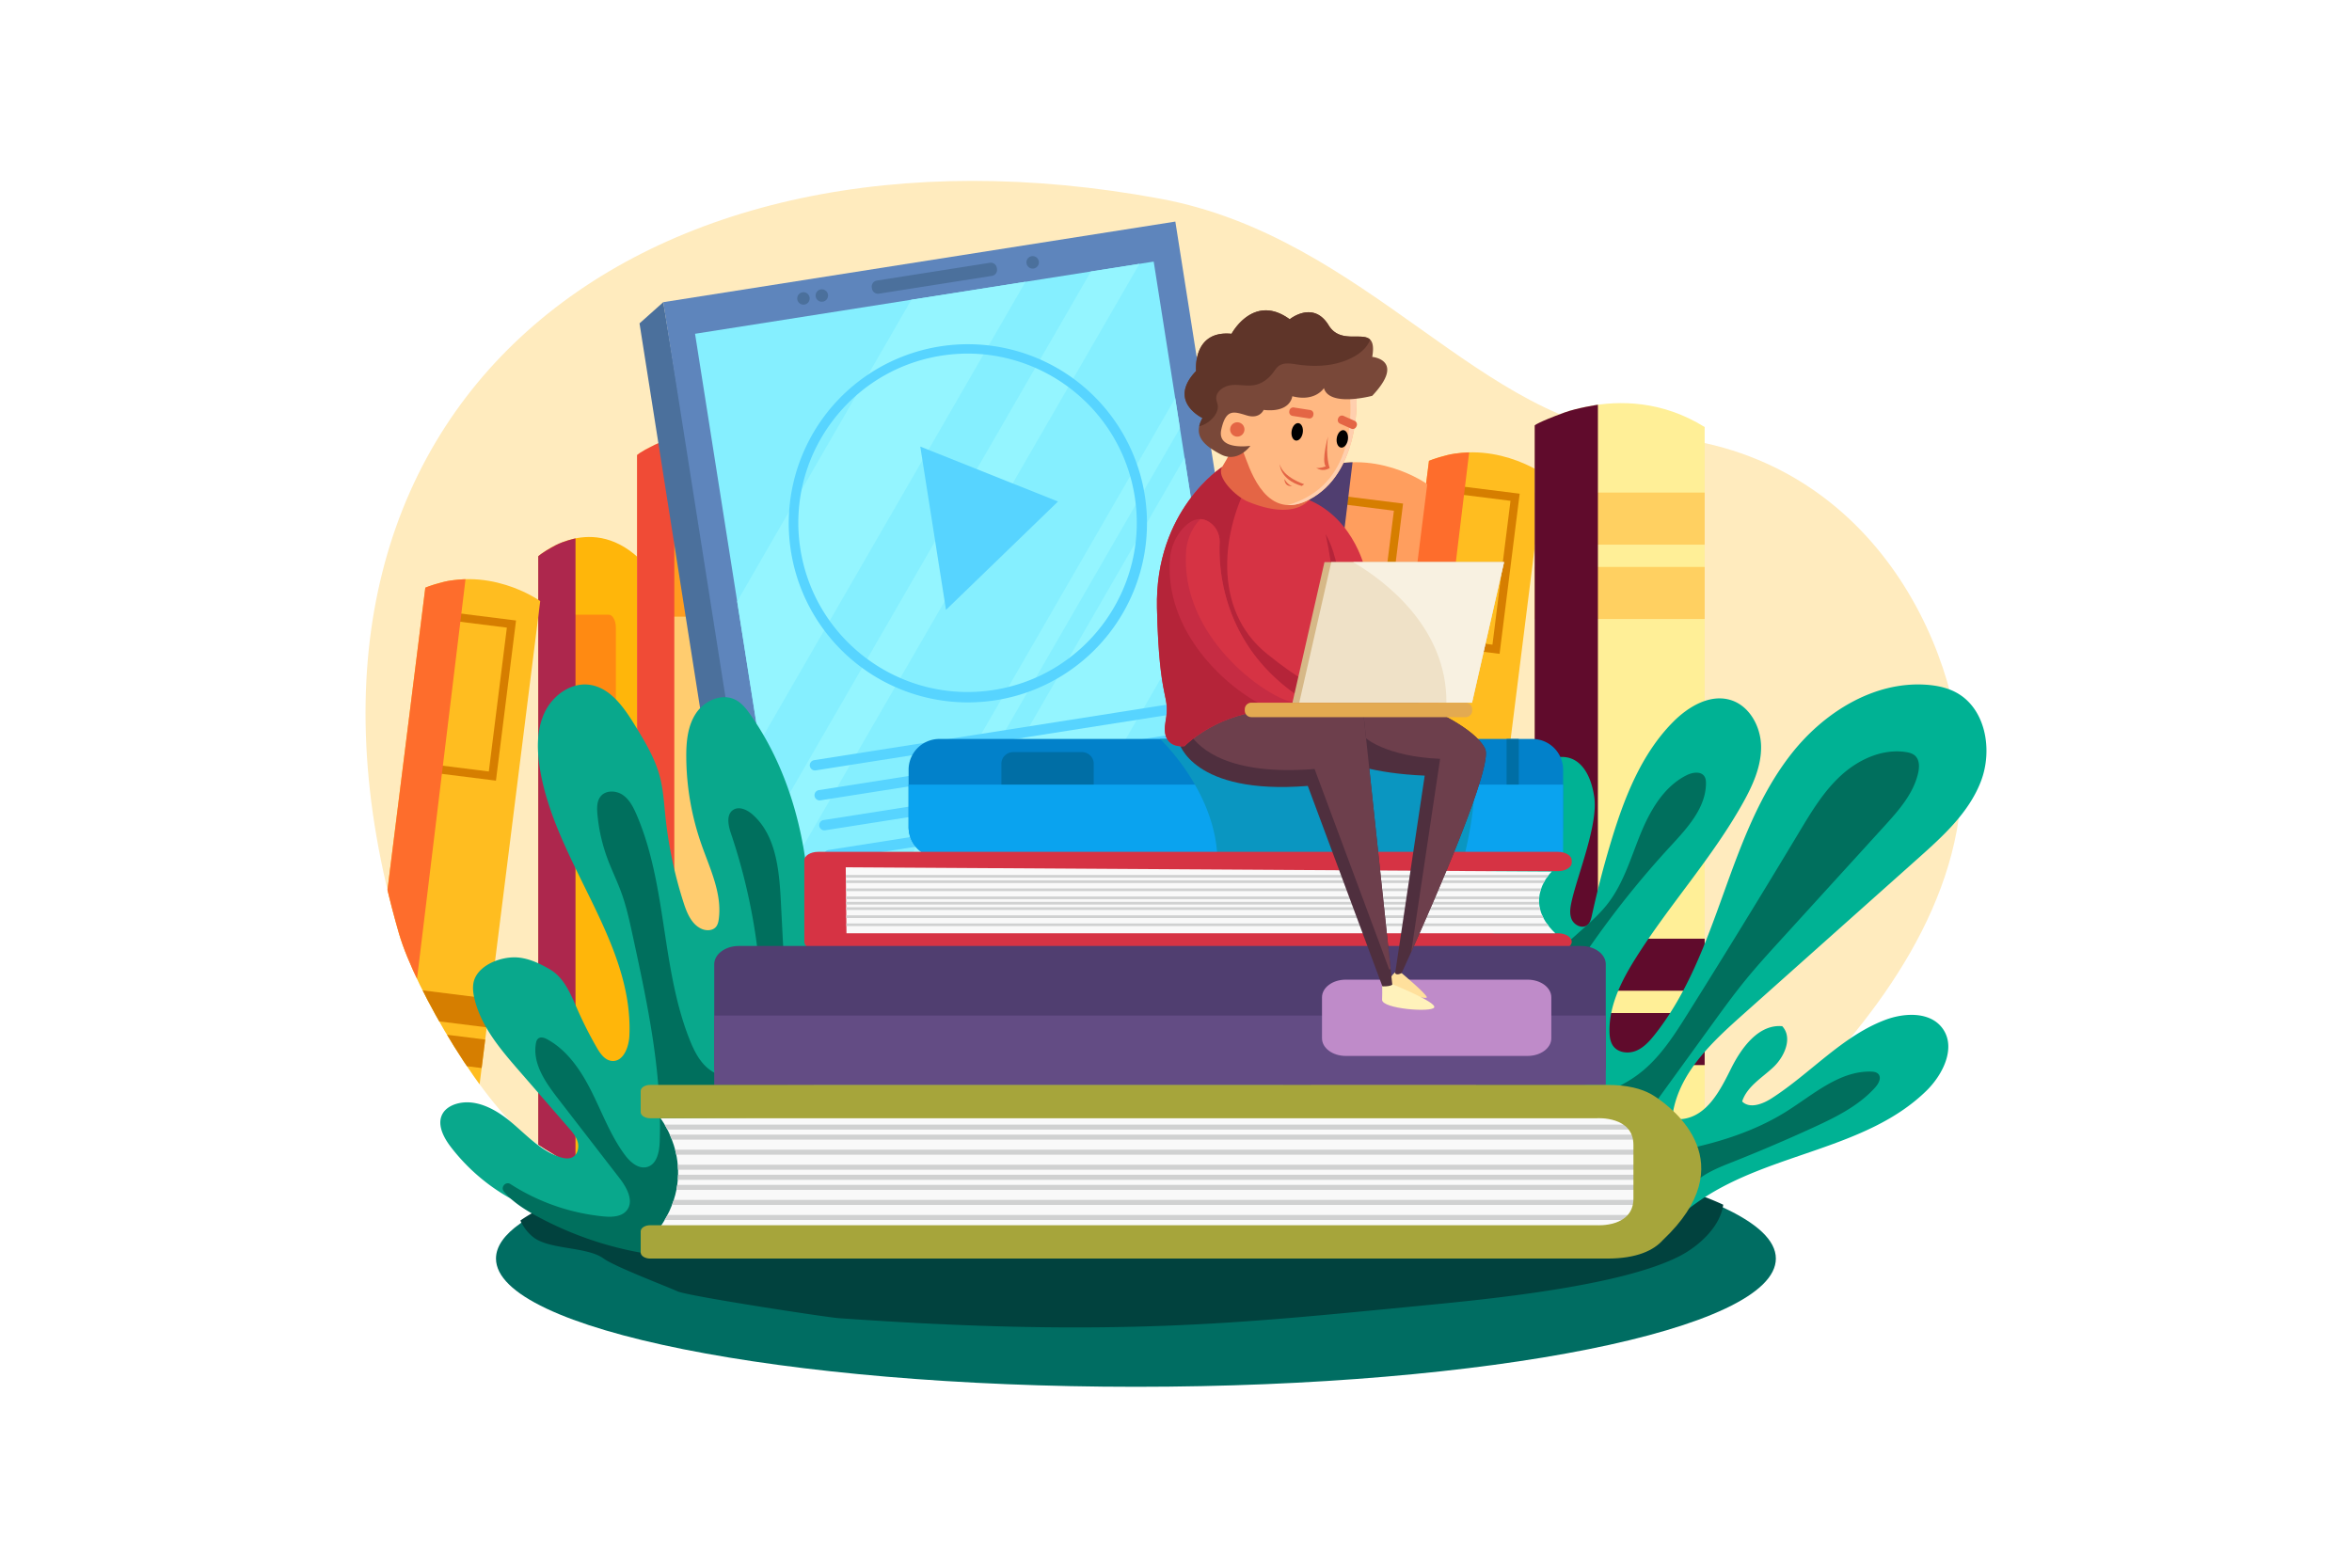 <svg xmlns="http://www.w3.org/2000/svg" viewBox="0 0 4680 3120"><defs><clipPath id="a"><path fill="#ffebbe" d="M3225.124,2461.795s687.165-417.5,678.251-924.834c-4.461-253.934-186.345-648.218-626.975-670.586-327.724-16.637-554.065-394.388-968.225-471.015C1274.837,204.172,488.915,801.966,793.745,1857.407c32.308,111.862,170.722,349.29,267.358,414.239C1300.736,2432.702,1969.516,2702.927,3225.124,2461.795Z"/></clipPath><clipPath id="b"><path fill="#f9f9f9" d="M3087.701,1734.577s-61.296,57.77,6.997,122.829H1684.302l-1.45-131.321Z"/></clipPath><clipPath id="c"><path fill="#f9f9f9" d="M1314.156,2225.506s85.244,107.782-9.755,229.178H3266.646l9.754-245.096Z"/></clipPath></defs><g data-name="1"><path fill="#ffebbe" d="M3225.124,2461.795s687.165-417.5,678.251-924.834c-4.461-253.934-186.345-648.218-626.975-670.586-327.724-16.637-554.065-394.388-968.225-471.015C1274.837,204.172,488.915,801.966,793.745,1857.407c32.308,111.862,170.722,349.29,267.358,414.239C1300.736,2432.702,1969.516,2702.927,3225.124,2461.795Z"/><g clip-path="url(#a)"><path fill="#ffb60a" d="M1270.262,2344.811H1071.001V1107.242s99.638-88.526,199.26,2.776Z"/><path fill="#ff8a12" d="M1211.185,1457.892h-81.108c-7.869,0-14.249-11.595-14.249-25.897V1249.252c0-14.303,6.38-25.897,14.249-25.897h81.108c7.869,0,14.249,11.595,14.249,25.897v182.742C1225.434,1446.297,1219.054,1457.892,1211.185,1457.892Z"/><path d="M1145.134,2344.811h-74.133V1107.242s2.923-4.994,34.845-22.248c14.981-8.128,39.288-13.495,39.288-13.495Z" style="mix-blend-mode:soft-light" fill="#ad274d"/><path fill="#ffcc6f" d="M1466.859,2040.38H1267.599V905.8s99.638-81.159,199.26,2.545Z"/><path fill="#ff9d20" d="M1407.782,1227.269h-81.108c-7.87,0-14.249-10.63-14.249-23.742V1035.992c0-13.112,6.38-23.742,14.249-23.742h81.108c7.869,0,14.249,10.63,14.249,23.742v167.535C1422.031,1216.639,1415.652,1227.269,1407.782,1227.269Z"/><path d="M1341.731,2040.38h-74.133V905.8s2.923-4.579,34.845-20.397c14.981-7.452,39.288-12.372,39.288-12.372Z" style="mix-blend-mode:soft-light" fill="#f04b36"/><path fill="#ffbd20" d="M707.207,2278.541l228.392,28.645L1074.927,1196.304s-106.331-76.906-228.619-26.673Z"/><path fill="#d67e00" d="M986.823,1553.634,843.659,1535.684l39.984-318.726,143.147,17.964Zm-124.931-32.12,110.761,13.888,35.903-286.32-110.74-13.883Z"/><polygon fill="#d67e00" points="740.172 2015.955 968.51 2044.623 975.631 1987.885 747.281 1959.25 740.172 2015.955"/><polygon fill="#d67e00" points="730.003 2096.995 958.377 2125.645 965.484 2068.929 737.131 2040.285 730.003 2096.995"/><path d="M788.137,2291.151l-80.695-11.573L846.308,1169.631s5.843-3.572,37.394-11.751c16.795-4.35,42.588-5.165,42.588-5.165Z" style="mix-blend-mode:soft-light" fill="#fe6d2c"/></g><path fill="#ffbd20" d="M2704.242,2026.166l228.393,28.645L3071.961,943.929s-106.331-76.906-228.619-26.673Z"/><path fill="#d67e00" d="M2983.858,1301.26l-143.164-17.95,39.984-318.726,143.147,17.964Zm-124.931-32.12,110.761,13.888,35.903-286.32-110.74-13.883Z"/><polygon fill="#524938" points="2737.206 1763.581 2965.544 1792.248 2972.666 1735.51 2744.315 1706.875 2737.206 1763.581"/><polygon fill="#524938" points="2727.037 1844.62 2955.411 1873.27 2962.518 1816.555 2734.165 1787.911 2727.037 1844.62"/><path d="M2785.171,2038.776l-80.695-11.573L2843.342,917.256s5.843-3.572,37.394-11.751c16.795-4.35,42.588-5.165,42.588-5.165Z" style="mix-blend-mode:soft-light" fill="#fe6d2c"/><path fill="#ff9e5e" d="M2472.213,2045.843l228.392,28.645L2839.932,963.606s-106.331-76.906-228.619-26.673Z"/><path fill="#d67e00" d="M2751.829,1320.937l-143.164-17.95,39.984-318.726,143.147,17.964Zm-124.931-32.12,110.761,13.888,35.903-286.32-110.74-13.883Z"/><polygon fill="#524938" points="2505.177 1783.258 2733.515 1811.925 2740.637 1755.188 2512.286 1726.552 2505.177 1783.258"/><polygon fill="#524938" points="2495.009 1864.297 2723.382 1892.947 2730.489 1836.232 2502.136 1807.588 2495.009 1864.297"/><path d="M2553.143,2058.453l-80.695-11.573L2611.313,936.933s5.843-3.572,37.394-11.751c16.795-4.35,42.588-5.165,42.588-5.165Z" style="mix-blend-mode:soft-light" fill="#503e70"/><path fill="#ffef97" d="M3391.921,2271.645H3053.738V846.649s169.092-101.933,338.183,3.196Z"/><rect width="338.183" height="103.584" x="3053.738" y="1868.18" fill="#600b2c"/><rect width="338.183" height="103.585" x="3053.738" y="2016.147" fill="#600b2c"/><rect width="338.183" height="103.57" x="3053.738" y="980.347" fill="#ffd061"/><rect width="338.183" height="103.57" x="3053.738" y="1128.329" fill="#ffd061"/><path d="M3179.521,2271.645H3053.738V846.649s4.937-5.751,59.133-25.618c25.425-9.359,66.65-15.539,66.65-15.539Z" style="mix-blend-mode:soft-light" fill="#600b2c"/><polygon fill="#4b709c" points="1319.789 601.385 1272.513 643.588 1520.877 2221.407 1585.471 2211.239 1319.789 601.385"/><rect width="1031.446" height="1770.807" x="1451.192" y="510.423" fill="#5e85bc" transform="rotate(-8.946 1966.853 1395.789)"/><polygon fill="#85efff" points="2570.987 2269.89 1699.553 2407.064 1658.363 2413.55 1622.162 2183.603 1612.943 2124.994 1603.537 2065.242 1555.238 1758.435 1536.426 1638.931 1511.066 1477.789 1466.841 1196.884 1383.007 664.278 1813.465 596.523 2040.501 560.78 2170.732 540.283 2267.32 525.078 2295.631 520.619 2338.411 792.399 2347.817 852.151 2357.047 910.761 2401.261 1191.666 2570.987 2269.89"/><polygon fill="#94f5ff" points="2040.501 560.78 1511.066 1477.789 1466.841 1196.884 1813.465 596.523 2040.501 560.78"/><polygon fill="#94f5ff" points="2401.261 1191.666 1699.553 2407.064 1658.363 2413.55 1622.162 2183.603 2357.047 910.761 2401.261 1191.666"/><polygon fill="#94f5ff" points="2267.32 525.078 1555.238 1758.435 1536.426 1638.931 2170.732 540.283 2267.32 525.078"/><polygon fill="#94f5ff" points="2347.817 852.151 1612.943 2124.994 1603.537 2065.242 2338.411 792.399 2347.817 852.151"/><path fill="#4b709c" d="M1973.728,549.054l-224.875,35.398a12.092,12.092,0,0,1-13.825-10.064l-.342-2.172a12.092,12.092,0,0,1,10.065-13.825l224.875-35.398a12.092,12.092,0,0,1,13.825,10.064l.342,2.172A12.092,12.092,0,0,1,1973.728,549.054Z"/><path fill="#4b709c" d="M2067.059,520.205a12.397,12.397,0,1,1-14.173-10.318A12.397,12.397,0,0,1,2067.059,520.205Z"/><circle cx="1635.268" cy="588.173" r="12.397" fill="#4b709c" transform="rotate(-53.945 1635.268 588.173)"/><circle cx="1598.698" cy="593.93" r="12.397" fill="#4b709c" transform="rotate(-88.617 1598.698 593.93)"/><path fill="#57d4ff" d="M1980.834,1393.636a356.414,356.414,0,1,1,133.096-49.395A355.268,355.268,0,0,1,1980.834,1393.636ZM1872.888,707.871c-183.405,28.87-309.128,201.568-280.259,384.972s201.568,309.128,384.972,280.258,309.128-201.568,280.259-384.972S2056.293,679.002,1872.888,707.871Z"/><polygon fill="#57d4ff" points="1831.163 888.743 1882.329 1213.795 2105.192 998.134 1831.163 888.743"/><path fill="#57d4ff" d="M2359.564,1417.289l-736.345,115.908a10.296,10.296,0,0,1-11.771-8.57h0a10.296,10.296,0,0,1,8.57-11.771l736.345-115.908a10.296,10.296,0,0,1,11.771,8.57h0A10.296,10.296,0,0,1,2359.564,1417.289Z"/><path fill="#57d4ff" d="M2368.948,1476.898l-736.345,115.908a10.296,10.296,0,0,1-11.771-8.57h0a10.296,10.296,0,0,1,8.57-11.771l736.345-115.908a10.296,10.296,0,0,1,11.771,8.57h0A10.296,10.296,0,0,1,2368.948,1476.898Z"/><path fill="#57d4ff" d="M2378.331,1536.507l-736.345,115.908a10.296,10.296,0,0,1-11.771-8.569v-0a10.296,10.296,0,0,1,8.569-11.771l736.345-115.908a10.296,10.296,0,0,1,11.771,8.569v0A10.296,10.296,0,0,1,2378.331,1536.507Z"/><path fill="#57d4ff" d="M2387.714,1596.116l-736.345,115.908a10.296,10.296,0,0,1-11.771-8.57h0a10.296,10.296,0,0,1,8.57-11.771l736.345-115.908a10.296,10.296,0,0,1,11.771,8.569h0A10.296,10.296,0,0,1,2387.714,1596.116Z"/><path fill="#28b8eb" d="M1653.76,1693.213h747.128a9.438,9.438,0,0,1,9.438,9.438v1.716a9.438,9.438,0,0,1-9.438,9.438H1653.759a9.438,9.438,0,0,1-9.438-9.438v-1.716a9.438,9.438,0,0,1,9.438-9.438Z" transform="rotate(-8.946 2027.323 1703.508)"/><path fill="#28b8eb" d="M1663.142,1752.822h747.127a9.438,9.438,0,0,1,9.438,9.438v1.716a9.437,9.437,0,0,1-9.437,9.437h-747.128a9.438,9.438,0,0,1-9.438-9.438v-1.716a9.438,9.438,0,0,1,9.438-9.438Z" transform="rotate(-8.946 2036.706 1763.118)"/><path fill="#28b8eb" d="M1672.526,1812.431H2419.653a9.438,9.438,0,0,1,9.438,9.438v1.716a9.438,9.438,0,0,1-9.438,9.438H1672.525a9.438,9.438,0,0,1-9.438-9.438v-1.716a9.438,9.438,0,0,1,9.438-9.438Z" transform="rotate(-8.946 2046.09 1822.727)"/><path fill="#28b8eb" d="M1681.909,1872.04h747.128a9.438,9.438,0,0,1,9.438,9.438v1.716a9.438,9.438,0,0,1-9.438,9.438H1681.909a9.438,9.438,0,0,1-9.438-9.438v-1.716a9.438,9.438,0,0,1,9.438-9.438Z" transform="rotate(-8.946 2055.473 1882.336)"/><path fill="#006d62" d="M3533.593,2504.798C3533.593,2645.744,2963.498,2760,2260.252,2760c-703.246,0-1273.341-114.256-1273.341-255.202,0-24.279,16.921-47.769,48.527-70.021,151.86-106.908,642.725-185.192,1224.814-185.192,523.22,0,972.73,63.255,1168.585,153.689C3496.229,2434.381,3533.593,2468.711,3533.593,2504.798Z"/><path fill="#01423e" d="M3428.837,2397.585c-5.145,41.481-45.565,80.903-86.121,101.94-117.582,60.968-386.629,86.651-518.471,99.362-352.029,33.956-606.68,63.338-1156.009,24.456-23.333-1.653-298.783-43.726-320.1-53.329-25.059-11.277-124.691-49.068-146.923-65.219-33.311-24.217-107.822-17.201-140.208-42.634a90.399,90.399,0,0,1-25.568-33.072c151.86-106.908,642.725-185.192,1224.814-185.192C2783.472,2243.896,3232.982,2307.151,3428.837,2397.585Z"/><path fill="#00b294" d="M3467.228,2019.887q174.841-155.944,349.682-311.887c49.723-44.349,101.199-91.183,124.877-153.46s9.302-144.494-49.273-176.245c-18.368-9.957-39.364-14.183-60.212-15.572-103.942-6.924-202.839,55.062-267.323,136.877s-100.696,181.773-135.941,279.802c-35.245,98.029-71.61,197.955-136.325,279.589-10.322,13.02-21.896,25.932-37.26,32.258-15.363,6.326-35.433,4.104-45.338-9.236-5.986-8.062-7.354-18.613-7.556-28.652-1.062-52.9,24.435-102.53,52.653-147.288,66.739-105.857,152.356-199.374,213.225-308.712,19.214-34.514,36.231-72.039,35.764-111.538s-22.872-81.131-60.654-92.659c-40.921-12.486-83.896,12.942-114.07,43.273-63.495,63.825-97.354,150.942-123.428,237.113q-22.15,73.201-38.444,148.005c-1.576,7.237-3.483,15.099-9.339,19.634-10.136,7.851-26.132-.009-31.105-11.826s-2.297-25.305.595-37.795c12.379-53.458,52.319-150.892,44.5-205.204s-35.183-87.454-77.402-78.407l-51.72-.714c-56.998,32.575-71.179,106.977-79.456,172.104q-16.751,131.818-33.503,263.635c-4.968,39.095-9.947,78.397-8.535,117.781,2.81,78.399,30.705,153.506,59.725,226.39,18.502,46.465,38.387,93.917,73.246,129.779,56.207,57.826,149.616,75.582,223.12,42.412,39.487-17.819,71.877-47.947,107.78-72.189,138.234-93.336,328.209-99.606,447.512-216.169,33.511-32.742,59.798-86.713,32.078-124.484-24.459-33.329-75.391-31.302-114.054-16.664-86.179,32.627-148.958,106.934-226.649,156.487-17.727,11.307-42.965,20.645-57.882,5.827,9.457-29.611,39.18-46.808,61.88-68.043s39.062-59.083,17.858-81.813c-46.826-4.159-80.959,42.374-101.88,84.473-21.619,43.504-47.438,94.444-96.728,100.289a18.988,18.988,0,0,1-12.136-2.396c-7.585-4.614-6.608-11.878-5.211-18.329C3346.913,2129.631,3408.659,2072.126,3467.228,2019.887Z"/><path fill="#006f5d" d="M3361.291,2365.081c20.97-26.672,54.282-39.84,85.819-52.35q81.004-32.132,160.26-68.461c45.163-20.702,91.107-43.328,124.178-80.404,6.601-7.4,12.628-19.017,5.98-26.374-3.574-3.955-9.441-4.698-14.77-4.821-62.844-1.453-114.468,45.575-167.673,79.054-73.379,46.173-158.97,69.209-244.436,83.768-16.341,2.784-35.489,4.45-47.187-7.295-17.581-17.649-3.381-47.23,11.234-67.403q65.633-90.593,131.266-181.185c21.938-30.281,43.892-60.582,67.537-89.55,22.209-27.208,45.871-53.19,69.519-79.157q103.046-113.148,206.091-226.297c28.63-31.437,58.332-64.874,67.628-106.366,2.645-11.808,2.87-25.871-6.001-34.1-5.121-4.75-12.291-6.53-19.204-7.526-46.494-6.698-93.467,14.896-128.153,46.573s-59.236,72.653-83.414,112.927q-109.14,181.794-221.829,361.426c-25.428,40.534-51.576,81.666-88.145,112.525a235.555,235.555,0,0,1-105.886,50.836c-26.15,5.145-56.517,4.557-75.373-14.278-9.082-9.072-14.258-21.247-18.976-33.186-7.487-18.95-14.476-38.895-12.775-59.2,1.675-19.995,11.599-38.245,21.588-55.647a1859.409,1859.409,0,0,1,245.538-334.628c33.033-35.817,69.674-75.386,70.434-124.105.079-5.047-.325-10.358-3.058-14.602-7.017-10.898-23.706-8.243-35.313-2.476-45.413,22.562-72.711,70.029-91.878,116.976s-33.437,96.997-64.165,137.336c-16.608,21.802-37.447,39.943-57.908,58.177-52.89,47.135-105.07,96.987-139.855,158.704s-50.368,137.697-26.277,204.321c18.78,51.937,60.371,93.924,109.496,119.162s105.296,34.67,160.515,33.659c38.377-.702,76.482-6.261,114.749-9.257"/><path fill="#09a88c" d="M1611.181,1820.248c-2.38-140.155-37.177-282.489-117.579-397.313-8.279-11.823-17.469-23.718-30.329-30.27-26.823-13.665-61.376,1.598-78.162,26.587-16.787,24.989-19.706,56.652-19.565,86.755a535.455,535.455,0,0,0,29.891,173.721c17.015,48.698,41.521,97.953,34.826,149.101-.731,5.581-1.952,11.372-5.54,15.709-6.552,7.916-18.98,8.28-28.412,4.203-19.907-8.605-29.286-31.115-35.953-51.752a844.166,844.166,0,0,1-36.334-172.189c-2.761-26.595-4.287-53.495-11.128-79.342-9.767-36.9-29.921-70.062-49.893-102.59-21.862-35.606-49.192-74.793-90.634-80.118-36.63-4.706-72.239,21.136-88.296,54.395-16.056,33.259-15.916,72.099-10.383,108.613,28.459,187.813,187.345,346.094,178.661,535.852-1.046,22.863-12.413,52.255-35.17,49.816-13.659-1.464-22.734-14.445-29.604-26.341a783.998,783.998,0,0,1-38.807-76.601c-13.075-29.748-26.131-62.512-54.148-78.972-21.27-12.497-45.658-23.97-70.327-24.195-29.3-.267-66.532,14.138-78.957,40.674-5.992,12.799-4.516,27.814-1.258,41.566,13.129,55.416,51.703,100.744,89.047,143.74q49.154,56.595,98.309,113.19c7.476,8.608,15.173,17.619,18.165,28.62s-.232,24.589-10.307,29.928c-7.736,4.1-17.222,2.421-25.535-.329-37.916-12.543-66.029-43.694-96.606-69.386-30.576-25.692-70.616-47.649-108.963-36.493-10.93,3.18-21.484,9.385-27.25,19.2-12.049,20.511.804,46.422,15.156,65.392a386.513,386.513,0,0,0,189.582,134.092c81.154,25.827,175.909,27.362,237.625,85.448,60.893-1.995,116.727-40.993,152.5-90.746,37.192-51.728,56.203-114.045,72.848-175.542C1585.273,2099.363,1613.561,1960.403,1611.181,1820.248Z"/><path fill="#009245" d="M1316.032,2501.027l9.727,2.281c-.811-.795-1.632-1.574-2.455-2.349C1320.887,2501.038,1318.464,2501.066,1316.032,2501.027Z"/><path fill="#006f5d" d="M1348.39,2502.234a689.095,689.095,0,0,1-282.12-82.878c-23.33-12.793-46.626-27.677-63.531-47.825-7.345-8.754,3.428-21.082,13.06-14.934q.12.076.238.153a415.824,415.824,0,0,0,184.669,64.136c16.697,1.606,36.221,1.026,46.588-12.162,14.608-18.584-.067-45.209-14.523-63.912q-61.092-79.044-122.184-158.087c-25.453-32.933-52.404-71.383-43.751-112.555a13.81,13.81,0,0,1,1.563-4.162c4.805-8.179,13.934-5.2,20.631-1.525,40.983,22.486,68.078,63.744,88.896,105.599s37.324,86.342,65.076,123.959c10.875,14.74,27.767,29.643,45.297,24.329,18.863-5.718,23.622-29.86,24.35-49.557,5.118-138.562-24.422-275.8-53.799-411.309-6.159-28.408-12.345-56.915-22.217-84.256-8.568-23.729-19.85-46.403-28.515-70.097a340.331,340.331,0,0,1-19.458-88.013c-1.014-11.965-1.009-25.2,6.655-34.445,10.259-12.375,30.581-11.704,43.843-2.619s20.956,24.169,27.329,38.926c60.895,141.01,48.908,304.509,105.438,447.325,7.405,18.707,16.208,37.338,30.185,51.81s34.003,24.326,53.963,21.802c23.158-2.929,41.789-21.966,50.624-43.572s9.562-45.568,9.47-68.91a1174.827,1174.827,0,0,0-61.868-371.22c-5.378-15.891-9.476-37.087,4.512-46.35,11.754-7.783,27.639-.413,38.261,8.855,46.891,40.912,53.403,110.203,56.611,172.35q4.176,80.899,8.352,161.798c5.571,107.92,11.103,216.706-4.916,323.575-8.487,56.618-24.2,114.657-62.197,157.481-37.929,42.749-96.827,65.939-153.72,60.526"/><path fill="#0281ca" d="M3110.296,1531.94v113.715a61.288,61.288,0,0,1-61.291,61.291H1869.216a61.286,61.286,0,0,1-61.28-61.291V1531.94a61.286,61.286,0,0,1,61.28-61.291H3049.006A61.288,61.288,0,0,1,3110.296,1531.94Z"/><rect width="24.25" height="236.292" x="2997.832" y="1470.649" fill="#006ea5"/><rect width="24.248" height="236.297" x="2893.903" y="1470.649" fill="#22af7c"/><path fill="#006ea5" d="M2015.79,1496.893h137.258a23.268,23.268,0,0,1,23.268,23.268v137.268a23.268,23.268,0,0,1-23.268,23.268H2015.79a23.268,23.268,0,0,1-23.268-23.268V1520.162A23.268,23.268,0,0,1,2015.79,1496.893Z"/><path fill="#0aa3ef" d="M3110.298,1706.942H1868.34a60.409,60.409,0,0,1-60.409-60.409v-85.026H3110.298Z"/><path fill="#0a96c1" d="M2308.176,1470.649s109.725,102.854,114.09,236.297h490.741c1.59-6.517,3.347-14.031,5.145-22.305,13.179-60.449,28.78-161.193,0-208.692a63.845,63.845,0,0,0-3.575-5.301Z"/><path fill="#d63344" d="M2974.266,1733.764h125.69c15.164,0,27.457-7.543,27.457-16.848v-4.722c0-9.305-12.293-16.848-27.457-16.848H1627.894c-15.164,0-27.457,7.543-27.457,16.848v162.06c0,9.305,12.293,16.848,27.457,16.848h1472.062c15.164,0,27.457-7.543,27.457-16.848v-0c0-9.305-12.293-16.848-27.457-16.848H2974.266c-15.164,0-27.457-7.543-27.457-16.848v-89.947C2946.809,1741.307,2959.102,1733.764,2974.266,1733.764Z"/><path fill="#f9f9f9" d="M3087.701,1734.577s-61.296,57.77,6.997,122.829H1684.302l-1.45-131.321Z"/><g clip-path="url(#b)"><rect width="1407.523" height="5.356" x="1677.287" y="1741.352" fill="#d0d1d1"/><rect width="1407.523" height="5.354" x="1677.287" y="1752.062" fill="#d0d1d1"/><rect width="1407.523" height="5.362" x="1677.287" y="1768.126" fill="#d0d1d1"/><rect width="1407.523" height="5.356" x="1677.287" y="1784.195" fill="#d0d1d1"/><rect width="1407.523" height="5.354" x="1677.287" y="1794.905" fill="#d0d1d1"/><rect width="1407.523" height="5.354" x="1677.287" y="1805.615" fill="#d0d1d1"/><rect width="1407.523" height="5.356" x="1677.287" y="1821.681" fill="#d0d1d1"/><rect width="1407.523" height="5.351" x="1677.287" y="1837.748" fill="#d0d1d1"/></g><path fill="#503e70" d="M1470.066,2159.614H3146.287c26.997,0,48.882-16.296,48.882-36.398V1919.064c0-20.102-21.885-36.398-48.882-36.398H1470.066c-26.997,0-48.882,16.296-48.882,36.398v204.152C1421.184,2143.318,1443.069,2159.614,1470.066,2159.614Z"/><rect width="1773.984" height="138.474" x="1421.184" y="2021.14" fill="#634c84"/><path d="M2677.637,2101.495h362.041c26.021,0,47.116-15.707,47.116-35.083v-81.601c0-19.376-21.095-35.083-47.116-35.083H2677.637c-26.021,0-47.116,15.707-47.116,35.083v81.601C2630.521,2085.788,2651.615,2101.495,2677.637,2101.495Z" style="mix-blend-mode:soft-light" fill="#bf8bc9"/><path fill="#f9f9f9" d="M1314.156,2225.506s85.244,107.782-9.755,229.178H3266.646l9.754-245.096Z"/><g clip-path="url(#c)"><rect width="1958.228" height="9.989" x="1318.173" y="2238.142" fill="#d0d1d1"/><rect width="1958.228" height="9.995" x="1318.173" y="2258.121" fill="#d0d1d1"/><rect width="1958.228" height="9.989" x="1318.173" y="2288.105" fill="#d0d1d1"/><rect width="1958.228" height="9.995" x="1318.173" y="2318.077" fill="#d0d1d1"/><rect width="1958.228" height="9.995" x="1318.173" y="2338.061" fill="#d0d1d1"/><rect width="1958.228" height="10.005" x="1318.173" y="2358.045" fill="#d0d1d1"/><rect width="1958.228" height="9.989" x="1318.173" y="2388.023" fill="#d0d1d1"/><rect width="1958.228" height="9.979" x="1318.173" y="2418.017" fill="#d0d1d1"/></g><path fill="#a6a53b" d="M3250.189,2311.078v-32.498c0-57.747-72.057-53.074-72.057-53.074H1293.603c-10.364,0-18.766-5.46-18.766-12.196v-41.941c0-6.736,8.402-12.196,18.766-12.196h1904.167c40.382,0,68.397,7.578,87.898,18.575v-.016s.098.048.121.064c1.697.95,3.296,1.941,4.853,2.938.179.116.349.222.512.326.853.56,1.768,1.118,2.596,1.683,36.382,23.881,177.159,132.144,15.071,285.173-17.797,19.962-50.68,36.876-111.052,36.876H1293.603c-10.364,0-18.766-5.46-18.766-12.196v-41.946c0-6.736,8.402-12.196,18.766-12.196H3178.132s72.057,4.663,72.057-53.074v-74.302Z"/><path fill="#ffe09c" d="M2788.948,1936.68s48.257,40.333,50.133,47.853-72.894-15.39-73.996-28.066,11.247-21.394,11.247-21.394S2786.824,1928.468,2788.948,1936.68Z"/><path fill="#fff2bb" d="M2770.281,1958.674s87.439,35.234,83.603,46.064-104.468,3.159-103.791-15.117-.003-29.558-.003-29.558S2768.582,1952.998,2770.281,1958.674Z"/><path fill="#4f2f3e" d="M2808.032,1894.653c-11.682,26.005-19.082,42.031-19.082,42.031-11.017,5.509-12.857,0-12.857,0l58.775-393.041c-106.534-4.594-154.136-26.847-155.196-29.383-34.402-81.797-18.885-117.031,13.47-129.181,52.28-19.644,148.503,20.953,149.064,22.658.925,2.754,92.752,40.4,112.957,82.649C2971.345,1524.217,2855.011,1790.094,2808.032,1894.653Z"/><path fill="#6d3f4c" d="M2808.032,1894.653l57.487-384.415c-106.523-4.594-147.404-40.574-149.427-42.441-16.443-15.178-28.407-62.014-22.95-82.717,52.28-19.644,148.503,20.953,149.064,22.658.925,2.754,92.752,40.4,112.957,82.649C2971.345,1524.217,2855.011,1790.094,2808.032,1894.653Z"/><path fill="#4f2f3e" d="M2770.397,1959.779c-5.8,4.043-19.727,3.222-19.727,3.222l-148.419-398.872c-229.915,18.5-256.263-86.329-256.263-86.329q11.194-8.543,22.19-16.131c195.18-134.898,343.454-53.932,343.454-53.932l55.533,521.64Z"/><path fill="#6d3f4c" d="M2767.165,1929.378c-1.798,0-2.973-.073-2.973-.073l-148.419-398.872c-169.518,13.636-228.367-39.766-247.595-68.764,195.18-134.898,343.454-53.932,343.454-53.932Z"/><path fill="#d63344" d="M2675.047,1377.253c-18.823,28.437-45.908,45.576-84.728,39.558-146.341-22.689-233.189,68.067-233.189,68.067s-48.164,7.941-37.947-48.777c10.206-56.728-12.483-30.63-17.025-225.768C2297.627,1015.205,2431.714,929.5,2431.714,929.5l70.842,27.418,76.486,29.59c111.595,28.239,137.132,146.549,137.132,146.549S2727.243,1298.491,2675.047,1377.253Z"/><path fill="#b52439" d="M2675.047,1377.253c-18.823,28.437-45.908,45.576-84.728,39.558-146.341-22.689-233.189,68.067-233.189,68.067s-48.164,7.941-37.947-48.777c10.206-56.728-12.483-30.63-17.025-225.768C2297.627,1015.205,2431.714,929.5,2431.714,929.5l53.418,29.953c-50.253,90.465-77.14,250.854,36.201,342.088C2648.342,1403.762,2647.026,1358.867,2675.047,1377.253Z"/><path fill="#e46545" d="M2605.357,994.126s-27.466,43.147-122.352,4.215c-23.324-9.57-63.791-48.456-51.29-68.843s20.672-37.008,20.672-37.008S2565.618,853.511,2605.357,994.126Z"/><path fill="#ffb882" d="M2605.358,994.127c-16.152,8.481-30.39,11.682-42.946,11.111-64.388-3.004-84.458-105.744-90.673-108.851-7.421-3.711-74.231-1.237-56.904-70.52,14.8-59.222,212.277-103.998,269.254-58.505,9.666,7.702,15.289,18.012,15.289,31.295C2699.378,798.656,2704.326,942.17,2605.358,994.127Z"/><path fill="#ffcfae" d="M2605.358,994.127c-16.152,8.481-30.39,11.682-42.946,11.111,135.417-39.132,128.672-185.628,121.677-237.877,9.666,7.702,15.289,18.012,15.289,31.295C2699.378,798.656,2704.326,942.17,2605.358,994.127Z"/><circle cx="2461.952" cy="854.684" r="14.295" fill="#e46545" transform="rotate(-76.717 2461.953 854.684)"/><path fill="#794839" d="M2730.476,787.722s-85.092,22.97-96.15-15.32c0,0-17.014,28.083-62.964,16.172,0,0-2.557,33.187-57.008,27.221,0,0-7.66,18.729-33.186,11.069-25.527-7.66-41.688-14.468-51.053,28.073-9.365,42.551,57.861,32.334,57.861,32.334s-24.757,34.891-58.755,17.024c-28.229-14.842-48.267-30.848-43.039-55.834a58.233,58.233,0,0,1,6.496-16.494s-70.624-33.187-12.763-93.594c0,0-7.66-81.693,70.624-74.033,0,0,43.393-81.683,115.722-28.925,0,0,46.792-38.29,77.432,11.911,22.814,37.386,66.872,12.94,82.597,28.624,5.384,5.363,7.442,15.445,4.189,34.34C2730.476,710.29,2797.701,716.246,2730.476,787.722Z"/><path fill="#5f3529" d="M2726.287,675.95a51.975,51.975,0,0,1-6.34,11.88c-7.255,10.175-17.658,17.742-28.738,23.521-33.644,17.575-73.565,19.612-111.086,13.875-12.316-1.871-26.233-4.168-36.117,3.409-4.272,3.274-7.141,8.003-10.331,12.347-8.886,12.077-21.452,22.003-36.117,25.09-15.216,3.201-31.045-1.122-46.532.291-15.486,1.403-32.667,12.732-30.827,28.177.478,4.032,2.235,7.826,2.837,11.838,1.185,7.962-2.338,15.965-7.192,22.388a55.855,55.855,0,0,1-29.663,19.696,58.233,58.233,0,0,1,6.496-16.494s-70.624-33.187-12.763-93.594c0,0-7.66-81.693,70.624-74.033,0,0,43.393-81.683,115.722-28.925,0,0,46.792-38.29,77.432,11.911C2666.503,684.712,2710.562,660.266,2726.287,675.95Z"/><path fill="#b52439" d="M2637.744,1062.99s19.981,31.37,26.501,89.033l-12.893,22.299S2654.893,1142.855,2637.744,1062.99Z"/><path fill="#c62c43" d="M2582.97,1397.604c-3.856,8.252-14.166,17.856-41.48,15.58-43.975-3.669-225.726-123.579-213.556-299.687,1.611-23.25,10.633-45.492,26.514-62.548,9.375-10.061,21.088-18.293,34.143-17.877,5.872.177,12.015,2.11,18.345,6.413,13.304,9.063,20.631,24.622,19.935,40.712-2.224,50.855,5.051,203.723,158.366,306.619A23.288,23.288,0,0,1,2582.97,1397.604Z"/><path fill="#d63344" d="M2582.97,1397.604a90.395,90.395,0,0,1-9.24-.333c-43.975-3.669-225.726-123.568-213.556-299.676,1.611-23.25,10.633-45.503,26.524-62.548.624-.665,1.258-1.33,1.892-1.975,5.872.177,12.015,2.11,18.345,6.413,13.304,9.063,20.631,24.622,19.935,40.712-2.224,50.855,5.051,203.723,158.366,306.619A23.288,23.288,0,0,1,2582.97,1397.604Z"/><polygon fill="#d6b887" points="2992.777 1118.652 2929.065 1398.456 2571.714 1398.456 2635.427 1118.652 2992.777 1118.652"/><polygon fill="#efe1c7" points="2992.777 1118.652 2929.065 1398.456 2585.257 1398.456 2648.969 1118.652 2992.777 1118.652"/><path fill="#f8f1e1" d="M2992.777,1118.652l-63.712,279.804h-51.011c1.018-148.856-120.575-241.338-185.556-279.804Z"/><path fill="#e3aa51" d="M2490.029,1398.461H2916.19a13.206,13.206,0,0,1,13.206,13.206v2.401a13.206,13.206,0,0,1-13.206,13.206H2490.029a13.206,13.206,0,0,1-13.206-13.206v-2.401a13.206,13.206,0,0,1,13.206-13.206Z"/><path d="M2592.223,861.199c-1.492,9.564-7.658,16.544-13.772,15.59s-9.862-9.48-8.37-19.044,7.658-16.544,13.772-15.59S2593.715,851.636,2592.223,861.199Z"/><path d="M2682.03,875.208c-1.492,9.564-7.658,16.544-13.772,15.59s-9.862-9.48-8.37-19.044,7.658-16.544,13.772-15.59S2683.522,865.644,2682.03,875.208Z"/><path fill="#e46545" d="M2642.377,868.88s-13.338,47.879-4.446,59.165c0,0-11.97,4.788-18.81,3.078,0,0,11.97,9.288,26.676.369C2645.797,931.492,2637.247,909.919,2642.377,868.88Z"/><path fill="#e46545" d="M2595.072,963.748s-42.175-13.731-48.55-39.723c0,0-.49,29.915,43.646,43.156Z"/><path fill="#e46545" d="M2555.699,953.266s5.967,11.553,15.098,13.914C2570.797,967.181,2556.575,970.094,2555.699,953.266Z"/><path fill="#e46545" d="M2573.019,813.386h32.839a7.775,7.775,0,0,1,7.775,7.775v1.414a7.775,7.775,0,0,1-7.775,7.775H2573.02a7.776,7.776,0,0,1-7.776-7.776V821.16a7.775,7.775,0,0,1,7.775-7.775Z" transform="rotate(8.866 2589.439 821.868)"/><path fill="#e46545" d="M2668.866,831.907h24.175a7.775,7.775,0,0,1,7.775,7.775v1.414a7.775,7.775,0,0,1-7.775,7.775h-24.174a7.775,7.775,0,0,1-7.775-7.775v-1.413a7.775,7.775,0,0,1,7.775-7.775Z" transform="rotate(24.117 2680.954 840.39)"/></g></svg>